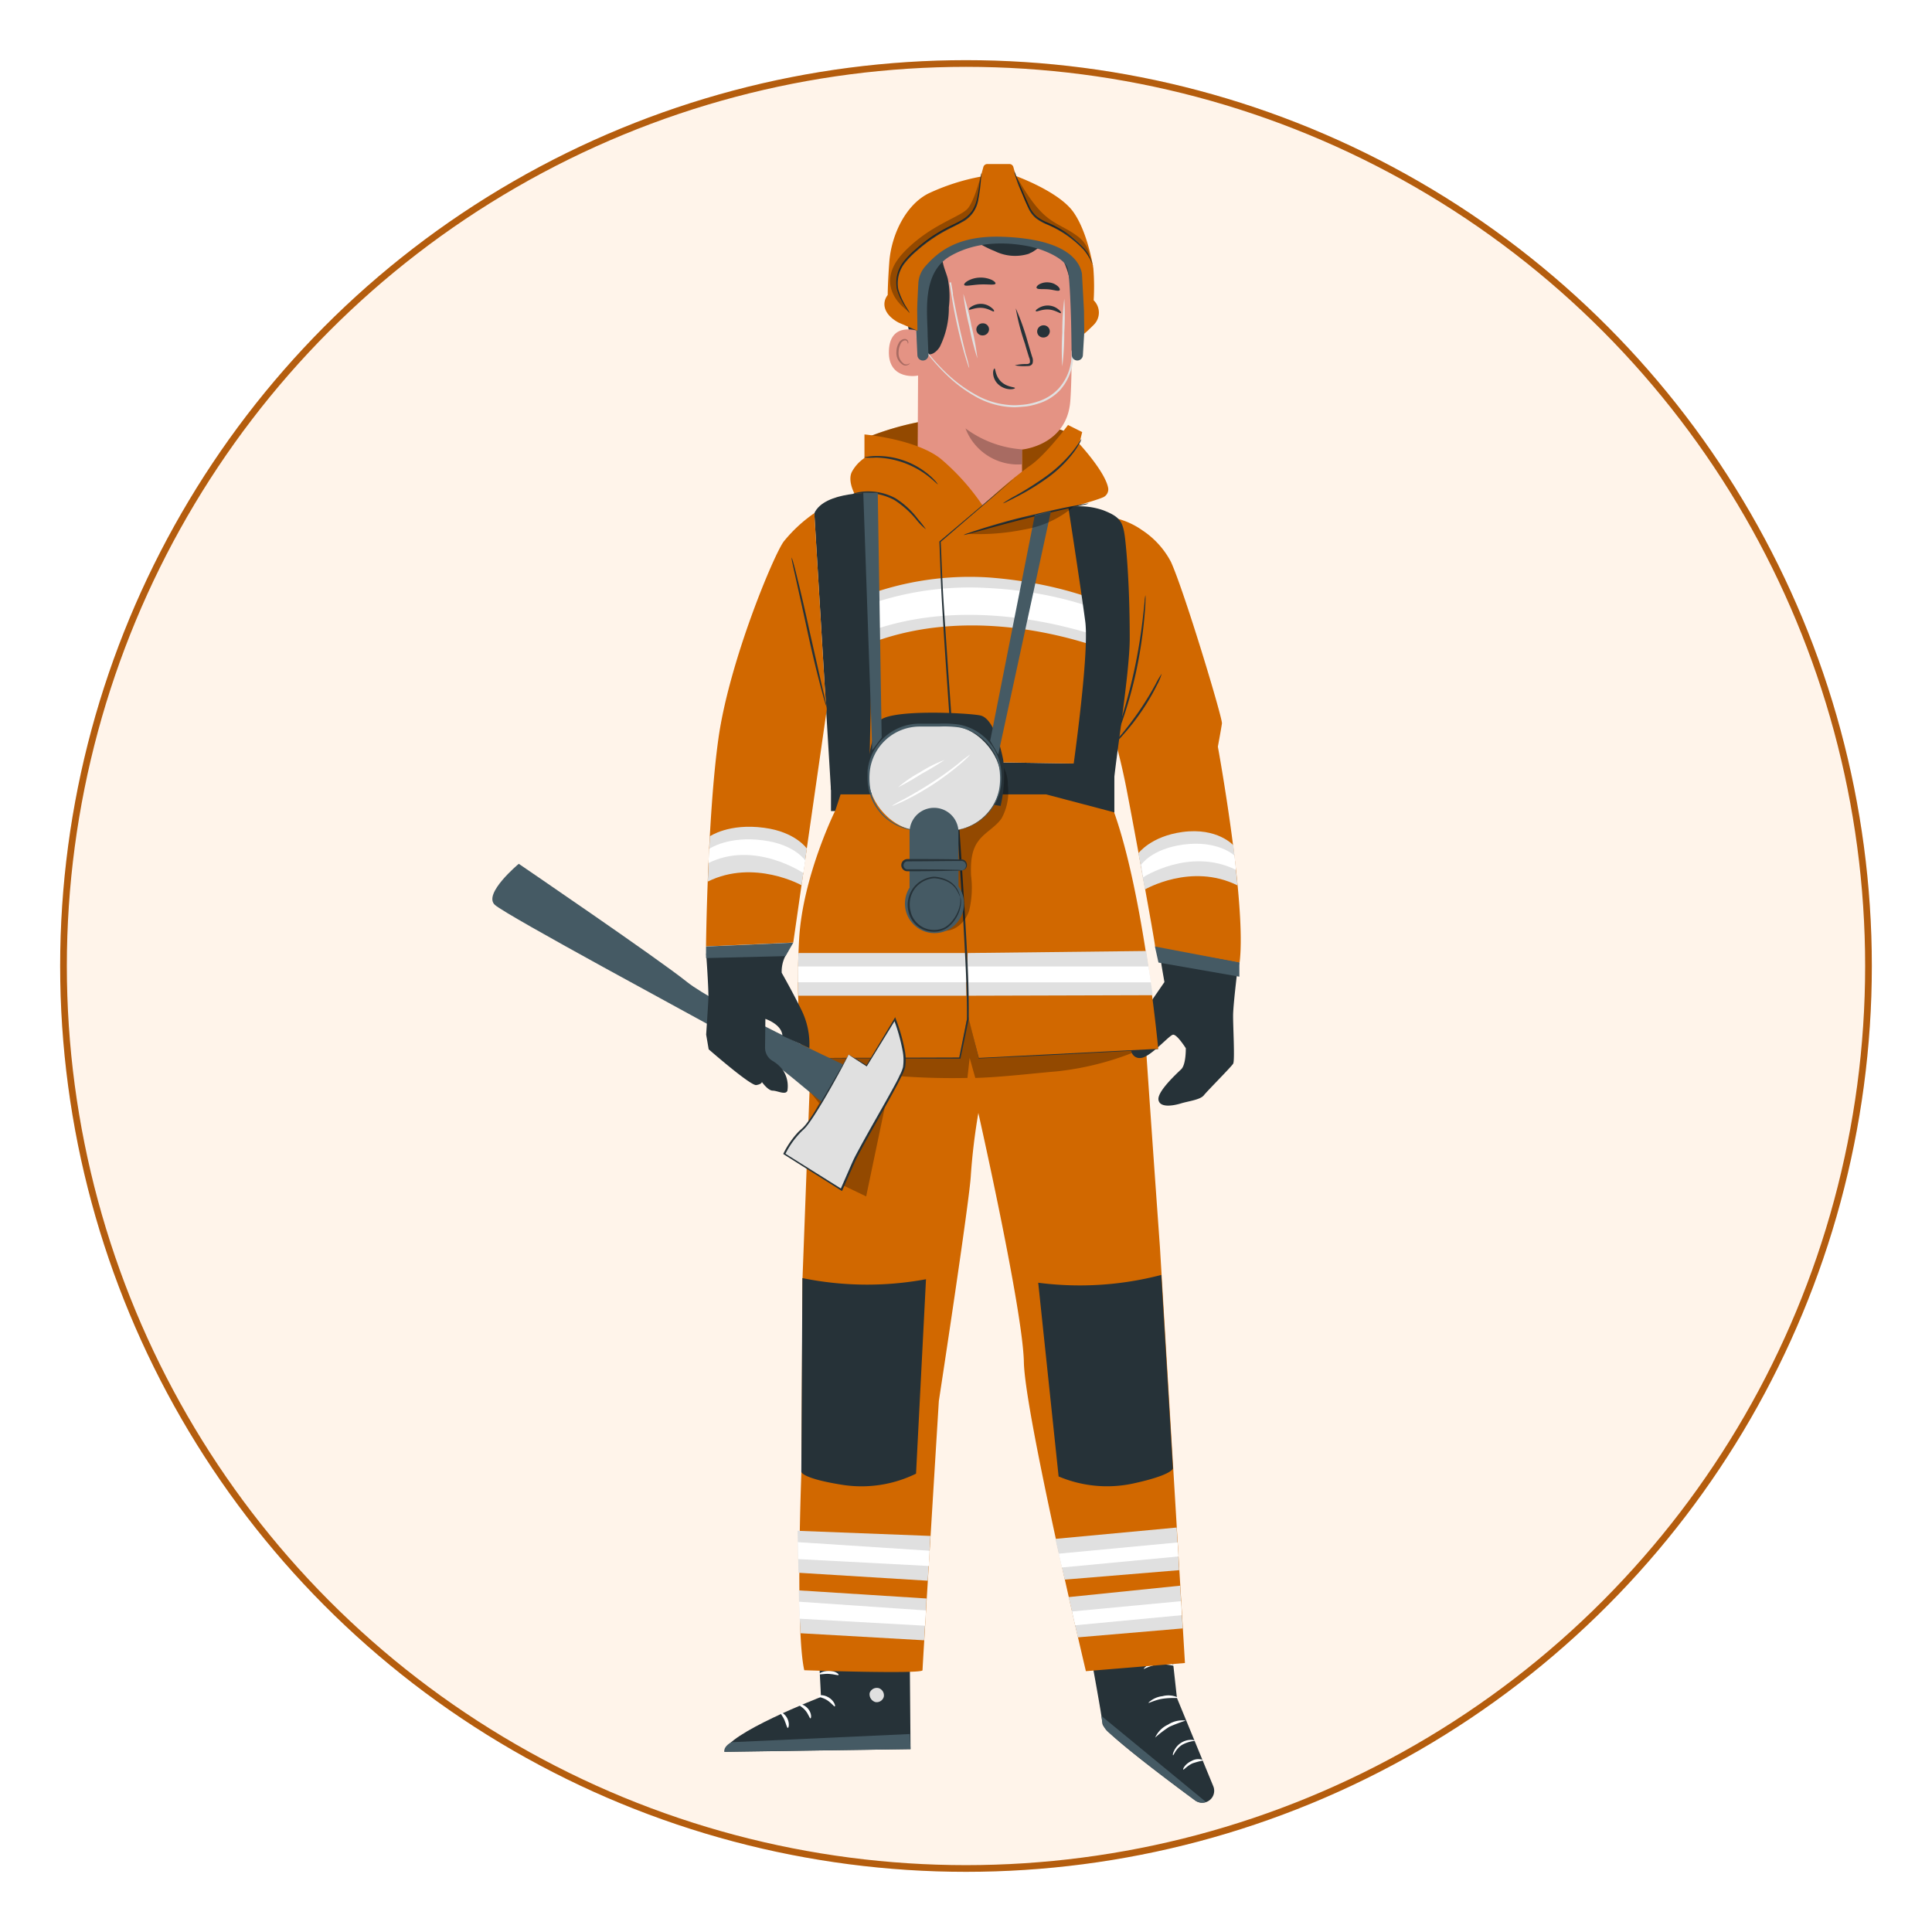 <svg xmlns="http://www.w3.org/2000/svg" xmlns:xlink="http://www.w3.org/1999/xlink" width="289" height="289" viewBox="0 0 289 289">
  <defs>
    <filter id="Ellipse_117" x="0" y="0" width="289" height="289" filterUnits="userSpaceOnUse">
      <feOffset dy="3" input="SourceAlpha"/>
      <feGaussianBlur stdDeviation="3" result="blur"/>
      <feFlood flood-color="#e2e2e2"/>
      <feComposite operator="in" in2="blur"/>
      <feComposite in="SourceGraphic"/>
    </filter>
  </defs>
  <g id="Group_1589" data-name="Group 1589" transform="translate(-503.021 -3838.691)">
    <g transform="matrix(1, 0, 0, 1, 503.02, 3838.69)" filter="url(#Ellipse_117)">
      <g id="Ellipse_117-2" data-name="Ellipse 117" transform="translate(9 6)" fill="#fff4ea" stroke="#b45d0e" stroke-width="1">
        <circle cx="135.5" cy="135.5" r="135.5" stroke="none"/>
        <circle cx="135.5" cy="135.5" r="135" fill="none"/>
      </g>
    </g>
    <g id="Firefighter-pana" transform="translate(443.371 3721.368)">
      <g id="freepik--Character--inject-105" transform="translate(133.298 141.86)">
        <path id="Path_8314" data-name="Path 8314" d="M193.389,420.114l.726,14.335S179.792,440,179.67,442.66l27.841-.409-.189-22.381Z" transform="translate(-144.955 -205.143)" fill="#263238"/>
        <path id="Path_8315" data-name="Path 8315" d="M216.591,441.568a1.141,1.141,0,0,1,.805,1.287,1.1,1.1,0,0,1-1.269.811,1.22,1.22,0,0,1-.848-1.366,1.135,1.135,0,0,1,1.415-.7" transform="translate(-158.836 -213.598)" fill="#e0e0e0"/>
        <path id="Path_8316" data-name="Path 8316" d="M207.5,455.117l-.11-2.257-26.651,1.22s-1.22.555-1.08,1.427Z" transform="translate(-144.947 -218.009)" fill="#455a64"/>
        <path id="Path_8317" data-name="Path 8317" d="M202.609,443.464c0,.134.689.183,1.36.61s1.043.994,1.165.939-.085-.836-.915-1.342S202.579,443.336,202.609,443.464Z" transform="translate(-153.901 -214.292)" fill="#fff"/>
        <path id="Path_8318" data-name="Path 8318" d="M197.85,445.563c0,.128.567.354,1.037.921s.61,1.171.744,1.165.214-.775-.384-1.47S197.85,445.428,197.85,445.563Z" transform="translate(-152.045 -215.14)" fill="#fff"/>
        <path id="Path_8319" data-name="Path 8319" d="M194.5,449.877c.122,0,.3-.659-.061-1.4s-1-1.025-1.055-.915.348.506.61,1.122S194.369,449.865,194.5,449.877Z" transform="translate(-150.302 -215.935)" fill="#fff"/>
        <path id="Path_8320" data-name="Path 8320" d="M202.927,437.848c.061.122.683-.073,1.452-.031s1.373.274,1.44.152-.512-.61-1.421-.61S202.86,437.75,202.927,437.848Z" transform="translate(-154.023 -211.964)" fill="#fff"/>
        <path id="Path_8321" data-name="Path 8321" d="M279.556,415.69l1.9,17.269,5.441,13.219a1.787,1.787,0,0,1-1.086,2.367h0a1.769,1.769,0,0,1-1.61-.25c-2.959-2.172-13.817-10.2-13.884-11.474-.079-1.47-3.215-18.068-3.215-18.068Z" transform="translate(-179.052 -203.512)" fill="#263238"/>
        <path id="Path_8322" data-name="Path 8322" d="M287.763,461.293,272.11,448.41l.1.732a2.7,2.7,0,0,0,.86,1.635c1.263,1.141,4.825,4.2,13.036,10.272A1.775,1.775,0,0,0,287.763,461.293Z" transform="translate(-181.006 -216.273)" fill="#455a64"/>
        <path id="Path_8323" data-name="Path 8323" d="M289.664,456.586c.1.037.372-.921,1.33-1.543a5.052,5.052,0,0,1,1.934-.61c.006-.079-.226-.146-.61-.152a2.836,2.836,0,0,0-2.519,1.69C289.615,456.317,289.621,456.58,289.664,456.586Z" transform="translate(-187.842 -218.562)" fill="#fff"/>
        <path id="Path_8324" data-name="Path 8324" d="M292.177,460.584c.1.061.573-.573,1.427-.945a14.683,14.683,0,0,1,1.653-.439,2.034,2.034,0,0,0-1.83.091C292.439,459.73,292.061,460.547,292.177,460.584Z" transform="translate(-188.824 -220.419)" fill="#fff"/>
        <path id="Path_8325" data-name="Path 8325" d="M285.294,452.074a16.771,16.771,0,0,1,2.1-1.6,23.621,23.621,0,0,1,2.477-.939,3.959,3.959,0,0,0-2.66.61A3.862,3.862,0,0,0,285.294,452.074Z" transform="translate(-186.144 -216.698)" fill="#fff"/>
        <path id="Path_8326" data-name="Path 8326" d="M283.628,444.507c.061.1.958-.427,2.19-.61s2.251-.043,2.275-.152a3.342,3.342,0,0,0-2.342-.226A3.6,3.6,0,0,0,283.628,444.507Z" transform="translate(-185.496 -214.334)" fill="#fff"/>
        <path id="Path_8327" data-name="Path 8327" d="M282.507,436.192a8.427,8.427,0,0,1,2.257-.72,10.706,10.706,0,0,1,2.361.268c.049-.1-.2-.232-.61-.409a3.855,3.855,0,0,0-3.471.342C282.647,435.93,282.47,436.162,282.507,436.192Z" transform="translate(-185.059 -211.07)" fill="#fff"/>
        <path id="Path_8328" data-name="Path 8328" d="M284.216,432.13a1.477,1.477,0,0,0-.061-.659,4.715,4.715,0,0,0-.744-1.635,2.08,2.08,0,0,0-1.025-.854.732.732,0,0,0-.781.262,1.184,1.184,0,0,0-.165.817,2.507,2.507,0,0,0,2.489,2.013,2.928,2.928,0,0,0,2.641-1.891,1.025,1.025,0,0,0-.067-.842.7.7,0,0,0-.775-.268,2.507,2.507,0,0,0-1.055.738,5.215,5.215,0,0,0-1,1.494,1.628,1.628,0,0,0-.183.61,8.175,8.175,0,0,1,1.372-1.934,2.392,2.392,0,0,1,.933-.61.39.39,0,0,1,.427.146.689.689,0,0,1,0,.555,2.617,2.617,0,0,1-2.312,1.616,2.184,2.184,0,0,1-2.135-1.684.842.842,0,0,1,.091-.573.4.4,0,0,1,.427-.153,1.83,1.83,0,0,1,.848.7A6.6,6.6,0,0,1,284.216,432.13Z" transform="translate(-184.639 -208.686)" fill="#fff"/>
        <path id="Path_8329" data-name="Path 8329" d="M199.81,277.8l-1.293,34.429-.159,28.756s-.939,23.924.421,29.89c0,0,17.69.61,17.69,0s2.44-40.26,2.44-40.26,4.636-30.232,4.789-33.819a93.4,93.4,0,0,1,1.122-9.278s6.655,29.475,6.808,37.259,9.278,46.238,9.278,46.238l14.817-1.22-3.745-62.251s-2.861-39.888-2.721-40.37-46.635,2.227-46.635,2.086S199.81,277.8,199.81,277.8Z" transform="translate(-152.12 -145.569)" fill="#d16800"/>
        <g id="Group_1462" data-name="Group 1462" transform="translate(47.422 126.49)" opacity="0.3">
          <path id="Path_8330" data-name="Path 8330" d="M200.5,282.442s1.336,1.391,11.1,2.525a107.1,107.1,0,0,0,12.542.47l.335-3,.842,3c3.843-.1,8.949-.714,12.2-.982a43.723,43.723,0,0,0,13.078-3.514H227.035l-3.05-5.722-1.885,6.234Z" transform="translate(-200.5 -275.22)"/>
        </g>
        <path id="Path_8331" data-name="Path 8331" d="M256.62,341.445l3.05,28.975a18.569,18.569,0,0,0,11.041,1.08c6.1-1.312,6.057-2.294,6.057-2.294L275.03,340.28A48.271,48.271,0,0,1,256.62,341.445Z" transform="translate(-174.965 -174.103)" fill="#263238"/>
        <path id="Path_8332" data-name="Path 8332" d="M217.178,341.217,215.689,370.3a18.508,18.508,0,0,1-10.98,1.678c-6.185-.976-6.179-1.958-6.179-1.958l.159-28.975A48.326,48.326,0,0,0,217.178,341.217Z" transform="translate(-152.31 -174.399)" fill="#263238"/>
        <path id="Path_8333" data-name="Path 8333" d="M260.91,403.91,279,402.22l.378,6.375-17.123,1.415-1.348-5.862" transform="translate(-176.638 -198.259)" fill="#e0e0e0"/>
        <path id="Path_8334" data-name="Path 8334" d="M280.758,416.48l-16.678,1.708,1.379,6.021,15.683-1.336Z" transform="translate(-177.874 -203.821)" fill="#e0e0e0"/>
        <path id="Path_8335" data-name="Path 8335" d="M261.65,407.557l17.775-1.677.122,2.092-17.422,1.653Z" transform="translate(-176.926 -199.687)" fill="#fff"/>
        <path id="Path_8336" data-name="Path 8336" d="M264.93,421.817l16.281-1.537.122,2.092-15.927,1.513Z" transform="translate(-178.206 -205.303)" fill="#fff"/>
        <path id="Path_8337" data-name="Path 8337" d="M197.61,403.02l.128,6.277,19.343,1.19.4-6.7Z" transform="translate(-151.951 -198.571)" fill="#e0e0e0"/>
        <path id="Path_8338" data-name="Path 8338" d="M197.66,405.8l19.709,1.287-.1,2.281-19.532-1.031Z" transform="translate(-151.971 -199.655)" fill="#fff"/>
        <path id="Path_8339" data-name="Path 8339" d="M197.92,417.63c0,1.934.116,4.1.25,6.411l18.489,1.055.323-5.3.037-.952Z" transform="translate(-152.072 -204.269)" fill="#e0e0e0"/>
        <path id="Path_8340" data-name="Path 8340" d="M197.98,420.41l18.977,1.305L216.811,424l-18.764-1.049Z" transform="translate(-152.095 -205.353)" fill="#fff"/>
        <g id="Group_1463" data-name="Group 1463" transform="translate(47.08 136.244)" opacity="0.3">
          <path id="Path_8341" data-name="Path 8341" d="M200.355,291.21l11.767,2.184q-1.671,8-3.343,16l-8.839-4.233.171-6.71,1.635-2.989-1.464-1.83Z" transform="translate(-199.94 -291.21)"/>
        </g>
        <path id="Path_8342" data-name="Path 8342" d="M288,188.685s.506-2.715.61-3.477-5.594-19.667-7.625-24.156a12.778,12.778,0,0,0-4.3-4.74,11.5,11.5,0,0,0-8.375-1.976h-.128l3.983,30.262-.439.037a99.14,99.14,0,0,1,2.562,10.132c1.067,5.447,4.319,23.223,4.319,23.79s12.645,2.422,12.645,2.422C292.324,212.249,288,188.685,288,188.685Z" transform="translate(-179.473 -101.534)" fill="#d16800"/>
        <path id="Path_8343" data-name="Path 8343" d="M283.894,262.313c.049.409.494,2.922.494,2.922l-1.684,2.44c-.732,1.055-3.294,7.656-3.294,7.656a1.263,1.263,0,0,0,1.434,1.257c1.427-.085,4.227-3.379,4.819-3.477s1.922,2.019,1.922,2.019.049,2.44-.689,3.148-3.6,3.343-3.4,4.575,2.214.884,3.349.537,2.9-.537,3.44-1.22,4.087-4.233,4.38-4.721-.049-5.954,0-7.479.543-5.661.543-5.661l.39-1.983-12.1-2.135Z" transform="translate(-183.853 -142.868)" fill="#263238"/>
        <path id="Path_8344" data-name="Path 8344" d="M285.24,259.74l.531,2.4,12.1,2.111v-2.111Z" transform="translate(-186.127 -142.693)" fill="#455a64"/>
        <path id="Path_8345" data-name="Path 8345" d="M295.4,233.578s-2.379-2.708-7.631-1.995c-4.709.641-6.576,3.172-6.576,3.172l.964,5.429s6.936-4.057,13.859-.61Z" transform="translate(-184.547 -131.665)" fill="#e0e0e0"/>
        <path id="Path_8346" data-name="Path 8346" d="M295.813,236.3s-2.44-2.348-7.686-1.635c-4.709.641-6.277,3.02-6.277,3.02l.3,1.873s6.954-4.538,13.884-1.122Z" transform="translate(-184.804 -132.86)" fill="#fff"/>
        <path id="Path_8347" data-name="Path 8347" d="M279.8,173.58a4.571,4.571,0,0,1,0,.909c0,.61-.073,1.421-.159,2.44a67.247,67.247,0,0,1-1.22,8.046,65.232,65.232,0,0,1-2.227,7.863c-.348.982-.653,1.769-.878,2.306a4.882,4.882,0,0,1-.378.824,5.119,5.119,0,0,1,.262-.866c.2-.549.464-1.348.781-2.336.641-1.976,1.446-4.734,2.123-7.832s1.08-5.941,1.318-8c.116-1.031.207-1.873.256-2.44a6.042,6.042,0,0,1,.122-.909Z" transform="translate(-182.11 -109.09)" fill="#263238"/>
        <path id="Path_8348" data-name="Path 8348" d="M282.368,192.85a8.54,8.54,0,0,1-.72,1.714,31.831,31.831,0,0,1-2.269,3.867,33.44,33.44,0,0,1-2.769,3.544,9.052,9.052,0,0,1-1.33,1.305,13.585,13.585,0,0,1,1.159-1.452c.726-.884,1.7-2.135,2.678-3.575s1.775-2.812,2.324-3.819a14.1,14.1,0,0,1,.927-1.586Z" transform="translate(-182.242 -116.606)" fill="#263238"/>
        <path id="Path_8349" data-name="Path 8349" d="M214.97,132.768a42.975,42.975,0,0,1,28.414-1.055,2.349,2.349,0,0,1,1.275.726c.61.854-.055,2.025-.72,2.849-2.977,3.66-6.24,7.32-10.541,9.254a6.942,6.942,0,0,1-4.27.726,8.906,8.906,0,0,1-3.526-2.044c-3.977-3.233-8-6.509-11.023-10.638" transform="translate(-158.569 -92.013)" fill="#d16800"/>
        <g id="Group_1464" data-name="Group 1464" transform="translate(56.011 37.779)" opacity="0.3">
          <path id="Path_8350" data-name="Path 8350" d="M214.97,132.768a42.975,42.975,0,0,1,28.414-1.055,2.349,2.349,0,0,1,1.275.726c.61.854-.055,2.025-.72,2.849-2.977,3.66-6.24,7.32-10.541,9.254a6.942,6.942,0,0,1-4.27.726,8.906,8.906,0,0,1-3.526-2.044c-3.977-3.233-8-6.509-11.023-10.638" transform="translate(-214.58 -129.792)"/>
        </g>
        <path id="Path_8351" data-name="Path 8351" d="M261.909,103.258a21,21,0,0,0,2.525-10.5,7.656,7.656,0,0,0-1.025-4.081c-.824-1.22-3.788-2.654-5.1-3.379l.683,4.831s2.69,3.142,2.855,3.489S261.909,103.258,261.909,103.258Z" transform="translate(-175.624 -74.662)" fill="#263238"/>
        <path id="Path_8352" data-name="Path 8352" d="M226.065,105.85a47.729,47.729,0,0,1-1.97-8.04,16.757,16.757,0,0,1,.769-8.162c.152-.39,1.434-3.007,1.83-2.959.3,0-.5,2.477-.354,2.739a14.213,14.213,0,0,1,1.482,8.308,37.819,37.819,0,0,1-1.775,8.113" transform="translate(-162.203 -75.203)" fill="#263238"/>
        <path id="Path_8353" data-name="Path 8353" d="M227.141,92.7c-.152-6.93,3.8-12.773,10.724-12.7l.61.043a12.377,12.377,0,0,1,11.547,12.2c.079,6,.085,12.639-.171,15.86-.537,6.625-7.235,7.2-7.235,7.2l.085,10.913-15.732.409Z" transform="translate(-163.401 -72.594)" fill="#e49384"/>
        <path id="Path_8354" data-name="Path 8354" d="M247.257,135.825a16.074,16.074,0,0,1-8.467-3.135,8.366,8.366,0,0,0,8.418,5.374Z" transform="translate(-168.011 -93.143)" fill="#a86b62"/>
        <path id="Path_8355" data-name="Path 8355" d="M258.251,108.331a.946.946,0,0,1-.976.9.9.9,0,0,1-.915-.921.946.946,0,0,1,.976-.9.909.909,0,0,1,.915.921Z" transform="translate(-174.863 -83.284)" fill="#263238"/>
        <path id="Path_8356" data-name="Path 8356" d="M259.775,103.687c-.122.116-.805-.464-1.83-.531s-1.8.39-1.9.256.085-.275.427-.488a2.58,2.58,0,0,1,1.531-.36,2.513,2.513,0,0,1,1.446.61C259.745,103.4,259.836,103.632,259.775,103.687Z" transform="translate(-174.728 -81.392)" fill="#263238"/>
        <path id="Path_8357" data-name="Path 8357" d="M243.347,107.841a.946.946,0,0,1-.976.891.9.9,0,0,1-.921-.921.946.946,0,0,1,.976-.891.909.909,0,0,1,.921.921Z" transform="translate(-169.048 -83.093)" fill="#263238"/>
        <path id="Path_8358" data-name="Path 8358" d="M243.372,103.278c-.128.116-.805-.464-1.83-.531s-1.83.39-1.9.262.079-.275.421-.488a2.653,2.653,0,0,1,1.537-.366,2.513,2.513,0,0,1,1.446.61C243.341,102.98,243.433,103.211,243.372,103.278Z" transform="translate(-168.335 -81.233)" fill="#263238"/>
        <path id="Path_8359" data-name="Path 8359" d="M250.89,111.768a6.5,6.5,0,0,1,1.678-.189c.262,0,.512-.043.567-.22a1.342,1.342,0,0,0-.122-.781c-.2-.647-.415-1.324-.61-2.037a34.108,34.108,0,0,1-1.379-5.3,35.78,35.78,0,0,1,1.83,5.179c.214.714.415,1.4.61,2.044a1.513,1.513,0,0,1,.067,1.031.677.677,0,0,1-.457.354,1.952,1.952,0,0,1-.445.031,6.759,6.759,0,0,1-1.739-.11Z" transform="translate(-172.73 -81.658)" fill="#263238"/>
        <path id="Path_8360" data-name="Path 8360" d="M245.767,118c.165,0,.091,1.1.982,1.958s2.08.805,2.08.964c0,.067-.275.2-.775.177a2.776,2.776,0,0,1-1.739-.744,2.4,2.4,0,0,1-.756-1.635C245.547,118.274,245.688,118,245.767,118Z" transform="translate(-170.651 -87.414)" fill="#263238"/>
        <path id="Path_8361" data-name="Path 8361" d="M243.145,96.61c-.122.268-1.129.067-2.336.128s-2.19.323-2.336.067c-.061-.122.128-.372.531-.61a3.959,3.959,0,0,1,1.763-.488,4.044,4.044,0,0,1,1.8.335C242.993,96.244,243.194,96.494,243.145,96.61Z" transform="translate(-167.883 -78.719)" fill="#263238"/>
        <path id="Path_8362" data-name="Path 8362" d="M259.659,98.052c-.2.22-.878-.073-1.726-.14s-1.568.049-1.714-.2c-.067-.122.061-.348.39-.549a2.44,2.44,0,0,1,1.427-.281,2.318,2.318,0,0,1,1.342.561C259.665,97.7,259.739,97.942,259.659,98.052Z" transform="translate(-174.802 -79.172)" fill="#263238"/>
        <path id="Path_8363" data-name="Path 8363" d="M224.627,108.726c-.11-.055-4.465-1.659-4.63,2.885s4.435,3.77,4.447,3.66S224.627,108.726,224.627,108.726Z" transform="translate(-160.68 -83.673)" fill="#e49384"/>
        <path id="Path_8364" data-name="Path 8364" d="M223.845,114.39a1.485,1.485,0,0,1-.22.11.787.787,0,0,1-.61,0,1.964,1.964,0,0,1-.842-1.793,2.58,2.58,0,0,1,.262-1.122.891.891,0,0,1,.61-.61.4.4,0,0,1,.458.232c.055.128,0,.22.049.226s.1-.067.073-.256a.531.531,0,0,0-.171-.293.61.61,0,0,0-.433-.134,1.116,1.116,0,0,0-.854.677,2.7,2.7,0,0,0-.317,1.257,2.056,2.056,0,0,0,1.086,2,.836.836,0,0,0,.726-.091C223.833,114.5,223.857,114.4,223.845,114.39Z" transform="translate(-161.405 -84.586)" fill="#a86b62"/>
        <path id="Path_8365" data-name="Path 8365" d="M246.232,84.09c.744-.384-1.4-2.83-3.184-3.7-2.7-1.318-6.85-2.19-9.388-1.543-3.05.775-5.618,2.214-7.216,4.935a17.861,17.861,0,0,0-2.251,9.1,5.411,5.411,0,0,0,.567,2.794c.61,1.019,1.83,1.684,1.714,3.05a1.928,1.928,0,0,0,.433,1.4c.811.909,1.83.1,2.342-.72A13.08,13.08,0,0,0,230.6,93.5a13.212,13.212,0,0,0-.171-4.331c-.2-.763-.537-1.488-.7-2.263a2.708,2.708,0,0,1,.384-2.257,2.75,2.75,0,0,1,.378-.366,4.758,4.758,0,0,1,4.728-.769c2.532.976,6.869,2.44,8.034,1.61a7.015,7.015,0,0,0,2.092-2.013Z" transform="translate(-162.314 -72.061)" fill="#263238"/>
        <path id="Path_8366" data-name="Path 8366" d="M235.967,77.684a9.974,9.974,0,0,1,7.662.61,5.179,5.179,0,0,1,2.66,3.093,2.98,2.98,0,0,1-1.586,3.489l-.092.049a6.851,6.851,0,0,1-5.124-.415c-1.61-.61-3.05-1.647-4.642-2.245a9.235,9.235,0,0,0-5.4-.305A15.049,15.049,0,0,1,235.967,77.684Z" transform="translate(-164.365 -71.499)" fill="#263238"/>
        <path id="Path_8367" data-name="Path 8367" d="M226.544,99.427a.481.481,0,0,1,0-.152v-.457c0-.421,0-1.019-.037-1.781,0-1.586-.055-3.861-.1-6.71h0l4.4-7.088.037-.061h.067l14.1-.787h.055l.049.049,5.594,5.813.049.049v.067c-.043.915-.085,1.891-.134,2.879-.134,2.94-.268,5.807-.4,8.577-.03.7-.061,1.379-.1,2.062a9.113,9.113,0,0,1-.244,2.031,7.838,7.838,0,0,1-1.83,3.483,7.436,7.436,0,0,1-3.2,1.958,10.657,10.657,0,0,1-1.757.421c-.61.061-1.171.11-1.739.134a12.2,12.2,0,0,1-6.063-1.7,20.588,20.588,0,0,1-4.16-3.148,29.7,29.7,0,0,1-2.647-2.91c-.671-.848-1.147-1.537-1.464-2.007-.152-.238-.268-.421-.342-.549a.97.97,0,0,1-.1-.2s.043.061.128.177.214.311.372.531c.329.458.824,1.135,1.507,1.964a30.5,30.5,0,0,0,2.672,2.861,21.064,21.064,0,0,0,4.148,3.05,12.017,12.017,0,0,0,5.948,1.623,16.488,16.488,0,0,0,1.708-.134,10.485,10.485,0,0,0,1.7-.415,7.192,7.192,0,0,0,3.081-1.9,7.485,7.485,0,0,0,1.769-3.355,8.376,8.376,0,0,0,.238-1.97c.03-.677.061-1.366.092-2.056.128-2.776.262-5.643.4-8.583.049-.988.1-1.97.14-2.885l.043.116-5.588-5.9.122.049-14.14.787.1-.061-4.453,7.058v8.912C226.55,99.372,226.544,99.427,226.544,99.427Z" transform="translate(-163.183 -73.527)" fill="#e0e0e0"/>
        <path id="Path_8368" data-name="Path 8368" d="M250.579,86.346l-4.734-1.983-.146-.043-7.686-1.641a.836.836,0,0,0-.458.037L232.163,84.7a.61.61,0,0,0-.171.085l-5.258,3.5a.824.824,0,0,0-.366.61l-.2,2.593a.293.293,0,0,0,0,.1l.5,10.645a.823.823,0,0,0,.824.793h0a.83.83,0,0,0,.83-.86L228.2,99.3c0-3.257-1-9.382,3.416-11.913s9.321-1.9,11.59-1.47,5.307,1.763,5.874,3.16c.482,1.183.647,10.327.683,13.127a.83.83,0,0,0,.83.817h0a.836.836,0,0,0,.83-.781l.738-12.353a.861.861,0,0,0-.055-.354l-1.1-2.757a.83.83,0,0,0-.427-.433Z" transform="translate(-163.086 -73.633)" fill="#455a64"/>
        <path id="Path_8369" data-name="Path 8369" d="M248.45,84.232c-.366-1.83-2.233-5.136-11.822-5.49-7.052-.268-9.9,2.495-11.639,4.453a4.191,4.191,0,0,0-1.019,2.641s-.165,2.971-.165,3.91l.037,3.05-2.824-1.22c-2.263-1.22-2.544-2.946-1.623-4.124h0s0-1.7.238-4.923c.3-4.05,2.44-8.54,5.856-10.266a32.38,32.38,0,0,1,7.82-2.519l.4-1.452a.61.61,0,0,1,.567-.433h3.343a.61.61,0,0,1,.567.433l.378,1.36s6.32,2.269,8.54,5.3,3.05,8.479,3.05,8.479a33.726,33.726,0,0,1,.049,4.813h0a2.556,2.556,0,0,1,.055,3.623c-.738.762-1.458,1.379-1.458,1.379l-.043-3.44Z" transform="translate(-160.255 -67.86)" fill="#d16800"/>
        <path id="Path_8370" data-name="Path 8370" d="M223.827,91a.982.982,0,0,1-.183-.214c-.11-.14-.262-.36-.451-.647a10.37,10.37,0,0,1-1.263-2.629,5.087,5.087,0,0,1,.964-4.179,13.065,13.065,0,0,1,1.781-1.83,22.7,22.7,0,0,1,2.135-1.714,21.826,21.826,0,0,1,2.349-1.434c.787-.421,1.574-.756,2.269-1.153a5.1,5.1,0,0,0,1.708-1.434,5.3,5.3,0,0,0,.744-1.8c.268-1.183.36-2.178.47-2.855.055-.342.1-.61.14-.781a.97.97,0,0,1,.079-.268s-.031.378-.092,1.061a26.381,26.381,0,0,1-.384,2.891,4.557,4.557,0,0,1-2.519,3.434c-.714.421-1.495.763-2.269,1.177a22.936,22.936,0,0,0-4.447,3.1,12.762,12.762,0,0,0-1.757,1.793,4.88,4.88,0,0,0-.982,3.947,11.3,11.3,0,0,0,1.177,2.623A9.3,9.3,0,0,1,223.827,91Z" transform="translate(-161.393 -68.718)" fill="#263238"/>
        <g id="Group_1465" data-name="Group 1465" transform="translate(59.498 1.342)" opacity="0.3">
          <path id="Path_8371" data-name="Path 8371" d="M223.233,91s-1.946-2.7-1.946-4.355a4.879,4.879,0,0,1,.085-.9,5.966,5.966,0,0,1,1.647-3.05,23.18,23.18,0,0,1,6.1-4.453,9.8,9.8,0,0,0,3.453-2.288c1.068-1.4,1.055-4.02,1.4-5.887,0,0-.946,3.91-2.007,5.246s-5.557,2.4-9.547,6.527-1.318,7.216-.238,8.217C222.641,90.459,223.233,91,223.233,91Z" transform="translate(-220.298 -70.06)"/>
        </g>
        <path id="Path_8372" data-name="Path 8372" d="M262.529,83.814a7.93,7.93,0,0,0-1.379-2.4,15.964,15.964,0,0,0-5.49-3.806,7.2,7.2,0,0,1-1.708-.976,4.423,4.423,0,0,1-1.1-1.482c-.494-1.061-.86-2.019-1.22-2.824a15.389,15.389,0,0,1-.7-1.94,3.006,3.006,0,0,1-.183-.738,3.659,3.659,0,0,1,.3.7c.177.451.445,1.1.793,1.9s.756,1.757,1.22,2.776a4.386,4.386,0,0,0,1.043,1.379,6.917,6.917,0,0,0,1.647.927,15.067,15.067,0,0,1,5.527,3.947,5.911,5.911,0,0,1,1.031,1.83,2.719,2.719,0,0,1,.152.543C262.535,83.741,262.541,83.808,262.529,83.814Z" transform="translate(-172.676 -68.558)" fill="#263238"/>
        <path id="Path_8373" data-name="Path 8373" d="M237.813,109.713a2.134,2.134,0,0,1-.22-.549c-.128-.36-.293-.885-.482-1.537-.384-1.312-.86-3.135-1.287-5.173-.47-2.208-.781-4.215-.946-5.557l.207-.037c.177.97.281,1.6.287,1.781h-.037v.128l-.049-.122c-.067-.159-.232-.781-.457-1.745l.207-.037c.232,1.33.58,3.318,1.049,5.527.427,2.025.866,3.855,1.19,5.173A17.312,17.312,0,0,1,237.813,109.713Z" transform="translate(-166.467 -79.17)" fill="#e0e0e0"/>
        <path id="Path_8374" data-name="Path 8374" d="M240.361,109.353a37.9,37.9,0,0,1-1.22-4.813,37.451,37.451,0,0,1-.891-4.88,39.11,39.11,0,0,1,1.22,4.819,39.907,39.907,0,0,1,.891,4.874Z" transform="translate(-167.801 -80.262)" fill="#e0e0e0"/>
        <path id="Path_8375" data-name="Path 8375" d="M262.471,111.028a42.092,42.092,0,0,1,0-5.069,39.6,39.6,0,0,1,.3-5.069,41.6,41.6,0,0,1,0,5.075,40.055,40.055,0,0,1-.3,5.063Z" transform="translate(-177.217 -80.742)" fill="#e0e0e0"/>
        <g id="Group_1466" data-name="Group 1466" transform="translate(78.306 1.739)" opacity="0.3">
          <path id="Path_8376" data-name="Path 8376" d="M260.243,79.689c-1.11-.848-2.44-1.4-3.593-2.147-2.44-1.543-4.044-4.374-5.521-6.832.824,2.153,1.281,4,2.44,5.49,1.3,1.684,3.593,2.172,5.4,3.288a8.442,8.442,0,0,1,3.245,3.66A4.449,4.449,0,0,0,260.243,79.689Z" transform="translate(-251.13 -70.71)"/>
        </g>
        <path id="Path_8377" data-name="Path 8377" d="M205.8,214v7.643a184.674,184.674,0,0,1,21.283,1.281,61.3,61.3,0,0,0,21.106-1.049V214.61Z" transform="translate(-155.145 -124.854)" fill="#263238"/>
        <path id="Path_8378" data-name="Path 8378" d="M209.759,142.135s-1.128-2.031-.348-3.367a5.887,5.887,0,0,1,1.83-1.976v-3.526s7.759.7,11.431,3.66a34.161,34.161,0,0,1,6.253,6.991,70.392,70.392,0,0,1,6.911-5.856c2.4-1.549,5.856-6.21,5.856-6.21l2.117,1.061-.427,1.763s3.813,4.093,4.307,6.558a1.293,1.293,0,0,1-.708,1.415c-.915.421-4.105,1.312-4.105,1.312s3.935,3.837,4.831,6.71,2.94,22.57,1.671,26.45a21.691,21.691,0,0,1-2.4,5.441l-38.186-.6-1.885-39.223,3.142-.61" transform="translate(-155.578 -92.816)" fill="#d16800"/>
        <path id="Path_8379" data-name="Path 8379" d="M208.5,180.882c19.179-10.175,41.56,0,41.56,0l-.61-6.991s-7.119-3.843-19.331-4.721a44.787,44.787,0,0,0-21.991,4.313Z" transform="translate(-156.054 -107.34)" fill="#e0e0e0"/>
        <path id="Path_8380" data-name="Path 8380" d="M210.82,179.268c18.447-8.29,39.888.921,39.888.921l-.159-3.843s-7.595-4.014-19.807-4.557a45.652,45.652,0,0,0-20.643,3.66Z" transform="translate(-156.822 -108.373)" fill="#fff"/>
        <path id="Path_8381" data-name="Path 8381" d="M210.815,148.494s-7.576-.348-9.1,3.05l2.489,41.383,5.673.708Z" transform="translate(-153.554 -99.303)" fill="#263238"/>
        <path id="Path_8382" data-name="Path 8382" d="M264,151.916a10.809,10.809,0,0,1,5.222.464c2.855,1.116,3.05,1.873,3.386,5.331s.579,8.211.579,13.829-2.513,20.289-2.513,23.351l-6.49-.183s3.05-20.4,2.349-25.7S264,151.916,264,151.916Z" transform="translate(-177.843 -100.59)" fill="#263238"/>
        <path id="Path_8383" data-name="Path 8383" d="M257.035,151.1a3.435,3.435,0,0,1-.732.207l-2.019.458c-1.7.39-4.05.927-6.637,1.58s-4.88,1.287-6.588,1.757l-1.995.549a4.081,4.081,0,0,1-.744.165,3.245,3.245,0,0,1,.708-.287c.464-.165,1.135-.384,1.964-.647,1.671-.525,3.989-1.22,6.582-1.83s4.947-1.159,6.667-1.488c.854-.165,1.555-.287,2.037-.36a3.434,3.434,0,0,1,.756-.1Z" transform="translate(-167.828 -100.323)" fill="#263238"/>
        <path id="Path_8384" data-name="Path 8384" d="M259.7,135.329a2.013,2.013,0,0,1-.244.555,11.593,11.593,0,0,1-.891,1.4,18.24,18.24,0,0,1-3.91,3.819A35.65,35.65,0,0,1,250,143.955c-.61.323-1.129.573-1.476.744a2.214,2.214,0,0,1-.567.226,18.174,18.174,0,0,1,1.934-1.165,48.554,48.554,0,0,0,4.575-2.91,20.654,20.654,0,0,0,3.922-3.7C259.251,136.068,259.654,135.3,259.7,135.329Z" transform="translate(-171.587 -94.173)" fill="#263238"/>
        <path id="Path_8385" data-name="Path 8385" d="M224.945,143.692c-.043.037-.5-.47-1.36-1.147a13.267,13.267,0,0,0-7.893-2.855,11.415,11.415,0,0,1-1.781,0,1.476,1.476,0,0,1,.47-.116,7.967,7.967,0,0,1,1.312-.116,11.974,11.974,0,0,1,8.034,2.91,8.259,8.259,0,0,1,.933.933A3.3,3.3,0,0,1,224.945,143.692Z" transform="translate(-158.308 -95.783)" fill="#263238"/>
        <path id="Path_8386" data-name="Path 8386" d="M222.076,153.808a8.3,8.3,0,0,1-1.36-1.342,14.079,14.079,0,0,0-3.386-3.05,9.071,9.071,0,0,0-4.355-1.049,17.6,17.6,0,0,0-1.885.177,1.409,1.409,0,0,1,.482-.183,6.711,6.711,0,0,1,1.391-.22,8.54,8.54,0,0,1,4.52,1,12.523,12.523,0,0,1,3.4,3.142A17.322,17.322,0,0,1,222.076,153.808Z" transform="translate(-157.208 -99.164)" fill="#263238"/>
        <path id="Path_8387" data-name="Path 8387" d="M268.088,282.233a1.133,1.133,0,0,1-.329.049l-.958.055-3.471.226-11.45.61-10.651.5h-.049v-.1c-.4-1.629-.732-2.965-.97-3.941-.1-.439-.183-.793-.25-1.08a1.769,1.769,0,0,1-.061-.384,1.671,1.671,0,0,1,.128.366c.085.281.183.61.311,1.061l1.074,3.922-.122-.092,10.645-.579,11.456-.537,3.477-.122h.945a1.99,1.99,0,0,1,.275.043Z" transform="translate(-168.444 -149.88)" fill="#263238"/>
        <path id="Path_8388" data-name="Path 8388" d="M203.306,224.815s-4.88,9.827-5.423,19.24a110.824,110.824,0,0,0,.451,17.8h23.589s1.22-6.8,1.22-6.46,1.617,6.46,1.617,6.46l26.84-1.36s-2.135-22.814-6.6-35.38l-10.187-2.684H204.086Z" transform="translate(-151.992 -128.142)" fill="#d16800"/>
        <path id="Path_8389" data-name="Path 8389" d="M222.895,267.727h-25.12c-.1-2.062-.091-4.191,0-6.387H222.84Z" transform="translate(-151.988 -143.317)" fill="#e0e0e0"/>
        <rect id="Rectangle_1121" data-name="Rectangle 1121" width="25.211" height="2.367" transform="translate(45.72 120.03)" fill="#fff"/>
        <path id="Path_8390" data-name="Path 8390" d="M265.971,260.84l-26.7.305q-.153,3.093,0,6.387l27.682-.079Z" transform="translate(-168.169 -143.122)" fill="#e0e0e0"/>
        <path id="Path_8391" data-name="Path 8391" d="M266.311,264.64H239.19v2.367h27.5Z" transform="translate(-168.167 -144.604)" fill="#fff"/>
        <path id="Path_8392" data-name="Path 8392" d="M230.761,144.5s-.061.067-.189.183l-.573.506-2.227,1.934-8.339,7.18.037-.085c.134,2.611.214,5.533.409,8.711s.445,6.619.683,10.26c.519,7.32,1.092,15.421,1.7,23.985.354,5.185.677,10.211.952,14.988s.5,9.3.445,13.481h0c-.421,2.044-.817,3.977-1.22,5.826v.1h-.1l-17.178-.055-4.746-.03h0l4.746-.03,17.178-.055-.122.1q.561-2.763,1.171-5.826h0c.043-4.16-.22-8.686-.476-13.457s-.61-9.8-.964-14.988c-.61-8.54-1.159-16.69-1.665-23.979-.25-3.66-.47-7.088-.647-10.266s-.256-6.1-.366-8.723v-.049l.043-.037,8.4-7.1,2.263-1.9.61-.482A.927.927,0,0,1,230.761,144.5Z" transform="translate(-152.4 -97.749)" fill="#263238"/>
        <g id="Group_1467" data-name="Group 1467" transform="translate(65.196 88.517)" opacity="0.3">
          <path id="Path_8393" data-name="Path 8393" d="M241.553,217.4a5.393,5.393,0,0,0-.97-3.245,3.819,3.819,0,0,0-2.983-1.177,9.5,9.5,0,0,0-3.2.793c-1.641.647-3.349,1.495-4.185,3.05-.891,1.659-.567,3.66-.214,5.539q1.318,6.942,2.641,13.9l-.848,2.849c1.763.268,3.386-1.22,3.959-2.922a14.584,14.584,0,0,0,.3-5.3c-.073-1.775,0-3.691,1.068-5.136.952-1.324,2.562-2.068,3.489-3.41A8.091,8.091,0,0,0,241.553,217.4Z" transform="translate(-229.639 -212.97)"/>
        </g>
        <path id="Path_8394" data-name="Path 8394" d="M215,209.519a23.607,23.607,0,0,1,1.5-5.691c1.013-2.074,13.579-1.385,15.25-1.007s2.837,3.77,3.4,6.631a19.973,19.973,0,0,1-.39,6.9l-13.39-2.22Z" transform="translate(-158.733 -120.331)" fill="#263238"/>
        <path id="Path_8395" data-name="Path 8395" d="M244.84,187.343l6.673-33.745,2.41-.567-7.881,36.381Z" transform="translate(-170.371 -101.076)" fill="#455a64"/>
        <path id="Path_8396" data-name="Path 8396" d="M215.062,186.983l-1.342-38.5h2.166l.586,36.6Z" transform="translate(-158.234 -99.302)" fill="#455a64"/>
        <rect id="Rectangle_1122" data-name="Rectangle 1122" width="19.795" height="15.762" rx="7.881" transform="translate(56.267 83.973)" fill="#e0e0e0"/>
        <path id="Path_8397" data-name="Path 8397" d="M227.055,221.108a12.256,12.256,0,0,0,2.233-.4,7.87,7.87,0,0,0,2.324-1.22,7.593,7.593,0,0,0,2.849-4.606,9.552,9.552,0,0,0,.116-2.19,7.485,7.485,0,0,0-6.21-7.058,16.738,16.738,0,0,0-2.843-.116H222.56a7.527,7.527,0,0,0-7.466,6.777,10.217,10.217,0,0,0,.079,2.489,7.6,7.6,0,0,0,.75,2.214,8.1,8.1,0,0,0,1.287,1.763,7.717,7.717,0,0,0,1.6,1.22,7.381,7.381,0,0,0,3.306,1.007c1.031.055,1.934.031,2.666.055h2.129a.457.457,0,0,1,.146,0,.39.39,0,0,1-.146,0h-.439l-1.69.031c-.732,0-1.623.043-2.678,0a7.656,7.656,0,0,1-3.41-.994,7.929,7.929,0,0,1-1.659-1.263,8.467,8.467,0,0,1-1.342-1.83,7.93,7.93,0,0,1-.793-2.288c0-.207-.073-.415-.092-.61l-.037-.641v-1.3a7.814,7.814,0,0,1,7.759-7.064h2.965a16.469,16.469,0,0,1,2.9.128,7.747,7.747,0,0,1,6.4,7.369,9.759,9.759,0,0,1-.134,2.251,7.808,7.808,0,0,1-5.362,5.911,7.48,7.48,0,0,1-1.678.281h-.61Z" transform="translate(-158.643 -121.373)" fill="#455a64"/>
        <path id="Path_8398" data-name="Path 8398" d="M232.39,229.39a3.66,3.66,0,1,0-7.32,0v9.662h7.32Z" transform="translate(-162.66 -129.429)" fill="#455a64"/>
        <rect id="Rectangle_1123" data-name="Rectangle 1123" width="9.577" height="1.507" rx="0.753" transform="translate(61.348 104.164)" fill="#455a64"/>
        <path id="Path_8399" data-name="Path 8399" d="M232.067,240a.491.491,0,0,0,.2-.067.7.7,0,0,0,.4-.378.714.714,0,0,0-.165-.8.653.653,0,0,0-.488-.165h-.671c-1.891,0-4.508.049-7.393.049a.6.6,0,0,0-.183,1.159.555.555,0,0,0,.2.03h1.708l3.325.03,2.239.049a3.573,3.573,0,0,1,.824.067,4.472,4.472,0,0,1-.824.061l-2.239.049-3.325.037h-1.708a1.043,1.043,0,0,1-.3-.043.915.915,0,0,1,.281-1.781c2.885,0,5.49,0,7.393.049h.671a.824.824,0,0,1,.61.238.848.848,0,0,1,.153.982.75.75,0,0,1-.494.384A.378.378,0,0,1,232.067,240Z" transform="translate(-161.874 -134.331)" fill="#263238"/>
        <circle id="Ellipse_107" data-name="Ellipse 107" cx="4.423" cy="4.423" r="4.423" transform="translate(61.714 106.202)" fill="#455a64"/>
        <path id="Path_8400" data-name="Path 8400" d="M232.446,212.67a3.7,3.7,0,0,1-.372.409,14.5,14.5,0,0,1-1.116,1.019,41.078,41.078,0,0,1-3.989,2.989,39.8,39.8,0,0,1-4.325,2.471c-.573.275-1.049.488-1.379.61a1.677,1.677,0,0,1-.525.177,18.3,18.3,0,0,1,1.8-1c1.116-.61,2.635-1.476,4.27-2.538a47.491,47.491,0,0,0,4.014-2.9A18.547,18.547,0,0,1,232.446,212.67Z" transform="translate(-160.972 -124.335)" fill="#fff"/>
        <path id="Path_8401" data-name="Path 8401" d="M229.2,214q-1.668,1.122-3.44,2.074a39.505,39.505,0,0,1-3.5,2.013A19.13,19.13,0,0,1,225.6,215.8,19.348,19.348,0,0,1,229.2,214Z" transform="translate(-161.565 -124.854)" fill="#fff"/>
        <path id="Path_8402" data-name="Path 8402" d="M232.468,245.64a1.652,1.652,0,0,1,.079.238,2.715,2.715,0,0,1,.043.726,5.149,5.149,0,0,1-.933,2.489,4.392,4.392,0,0,1-1.336,1.3,3.66,3.66,0,0,1-2.1.445,3.837,3.837,0,0,1-3.5-3.05,4.27,4.27,0,0,1,.86-3.66,4.331,4.331,0,0,1,2.946-1.507h0a5.24,5.24,0,0,1,2.129.561,3.435,3.435,0,0,1,1.257,1.128,3.4,3.4,0,0,1,.458.976,1.129,1.129,0,0,1,.073.372,6.509,6.509,0,0,0-.653-1.263,3.361,3.361,0,0,0-1.22-1.025,5.02,5.02,0,0,0-2.062-.519h0a4.069,4.069,0,0,0-2.739,1.434,3.983,3.983,0,0,0-.738,3.447,3.556,3.556,0,0,0,3.215,2.837,3.434,3.434,0,0,0,1.946-.384,4.172,4.172,0,0,0,1.281-1.22,5.325,5.325,0,0,0,.994-2.373A5.49,5.49,0,0,0,232.468,245.64Z" transform="translate(-162.482 -136.016)" fill="#263238"/>
        <g id="Group_1468" data-name="Group 1468" transform="translate(71.023 51.179)" opacity="0.3">
          <path id="Path_8403" data-name="Path 8403" d="M239.19,155.9a34.466,34.466,0,0,0,8.54-.647,15.214,15.214,0,0,0,7.448-3.489c-5.24,1.269-10.3,2.391-15.451,3.983" transform="translate(-239.19 -151.76)"/>
        </g>
        <path id="Path_8404" data-name="Path 8404" d="M191.362,153.47a21.773,21.773,0,0,0-4.545,4.2c-1.4,1.757-8.162,17.843-9.8,29.5s-1.861,31.11-1.861,31.11l13.054-.58,5.014-34.862-.281-2.989Z" transform="translate(-143.196 -101.248)" fill="#d16800"/>
        <path id="Path_8405" data-name="Path 8405" d="M175.9,231.8s2.855-1.989,8.107-1.275c4.709.61,6.4,3.111,6.4,3.111l-.787,5.49s-7.107-3.977-14.03-.555Z" transform="translate(-143.363 -131.237)" fill="#e0e0e0"/>
        <path id="Path_8406" data-name="Path 8406" d="M175.858,234.886s2.855-1.989,8.107-1.275c4.709.61,6.277,3.02,6.277,3.02l-.293,1.873S182.69,233.581,175.76,237Z" transform="translate(-143.43 -132.442)" fill="#fff"/>
        <path id="Path_8407" data-name="Path 8407" d="M196.14,164.32a6.033,6.033,0,0,1,.281.86c.159.561.372,1.379.61,2.385.506,2.019,1.153,4.825,1.83,7.93l1.793,7.93.561,2.4a4.8,4.8,0,0,1,.171.885,5.536,5.536,0,0,1-.293-.854c-.165-.561-.39-1.373-.653-2.379-.531-2.013-1.22-4.813-1.891-7.93s-1.287-5.85-1.745-7.93c-.214-.97-.4-1.781-.531-2.41a4.6,4.6,0,0,1-.134-.891Z" transform="translate(-151.378 -105.479)" fill="#263238"/>
        <path id="Path_8408" data-name="Path 8408" d="M126.713,239.46s-5.417,4.508-3.569,6.149,29.6,16.58,35.234,19.7c5.9,3.276,5.618,3.123,14.64,10.6l2.2-6.442s-19.014-8.863-23.363-12.353S126.713,239.46,126.713,239.46Z" transform="translate(-122.76 -134.783)" fill="#455a64"/>
        <path id="Path_8409" data-name="Path 8409" d="M203.981,282.874l2.721,1.7,4.233-6.96s2.1,5.386,1.281,7.54-6.338,11.316-7.412,13.695-1.885,4.27-1.885,4.27l-8.54-5.374a12.371,12.371,0,0,1,2.708-3.66C198.674,292.775,203.981,282.874,203.981,282.874Z" transform="translate(-150.691 -149.662)" fill="#e0e0e0"/>
        <path id="Path_8410" data-name="Path 8410" d="M203.868,282.671a1.974,1.974,0,0,1-.134.3l-.445.854c-.39.744-.97,1.83-1.732,3.19s-1.7,3.007-2.879,4.837c-.3.451-.61.921-.964,1.379a5.492,5.492,0,0,1-.61.677,8.211,8.211,0,0,0-.61.61,12.811,12.811,0,0,0-2.123,3.1l-.049-.177,8.54,5.356-.226.073,1.135-2.586c.39-.872.75-1.781,1.22-2.654,2.019-3.788,4.13-7.32,5.9-10.614.226-.415.439-.824.61-1.22a5.816,5.816,0,0,0,.5-1.22,7.125,7.125,0,0,0-.067-2.544,26.625,26.625,0,0,0-1.281-4.563h.214L206.6,284.4v.055l-.061-.037-1.983-1.281-.519-.342-.183-.128.171.091.525.3,2.062,1.22h-.091l4.191-6.985.122-.214.085.232a26.7,26.7,0,0,1,1.33,4.6,7.442,7.442,0,0,1,.079,2.66,6.3,6.3,0,0,1-.519,1.293q-.3.61-.61,1.22c-1.763,3.331-3.874,6.844-5.887,10.62-.458.86-.817,1.763-1.22,2.635l-1.135,2.58-.073.165-.153-.092-8.54-5.386-.1-.073.055-.11a13.208,13.208,0,0,1,2.184-3.16c.214-.22.458-.421.659-.61a5.678,5.678,0,0,0,.567-.641c.348-.451.659-.909.958-1.36,1.22-1.83,2.141-3.447,2.928-4.795l1.83-3.148.476-.83a1.864,1.864,0,0,1,.122-.22Z" transform="translate(-150.578 -149.459)" fill="#263238"/>
        <path id="Path_8411" data-name="Path 8411" d="M186.6,273.062l4.026,1.83a11.59,11.59,0,0,0-1.22-5.771c-1.165-2.4-2.916-5.49-2.916-5.49a5.081,5.081,0,0,1,.573-2.55l.4-.75a4.99,4.99,0,0,0-3.05-.659c-1.336.1-2.977-.079-4.27.159l-4.953.933s.342,4.636.342,6.527c0,.445-.342,5.588-.342,5.588l.378,2.2s6.277,5.49,7.119,5.35.842-.458.842-.458.909,1.293,1.616,1.293,1.94.714,2.2,0a4.286,4.286,0,0,0-.714-3.129,5.287,5.287,0,0,0-1.568-1.36A2.3,2.3,0,0,1,184,274.8l.049-4.27S186.518,271.329,186.6,273.062Z" transform="translate(-143.207 -142.655)" fill="#263238"/>
        <path id="Path_8412" data-name="Path 8412" d="M175.16,259.369V261.1l11.889-.293,1.165-2.013Z" transform="translate(-143.196 -142.322)" fill="#455a64"/>
      </g>
    </g>
  </g>
</svg>
